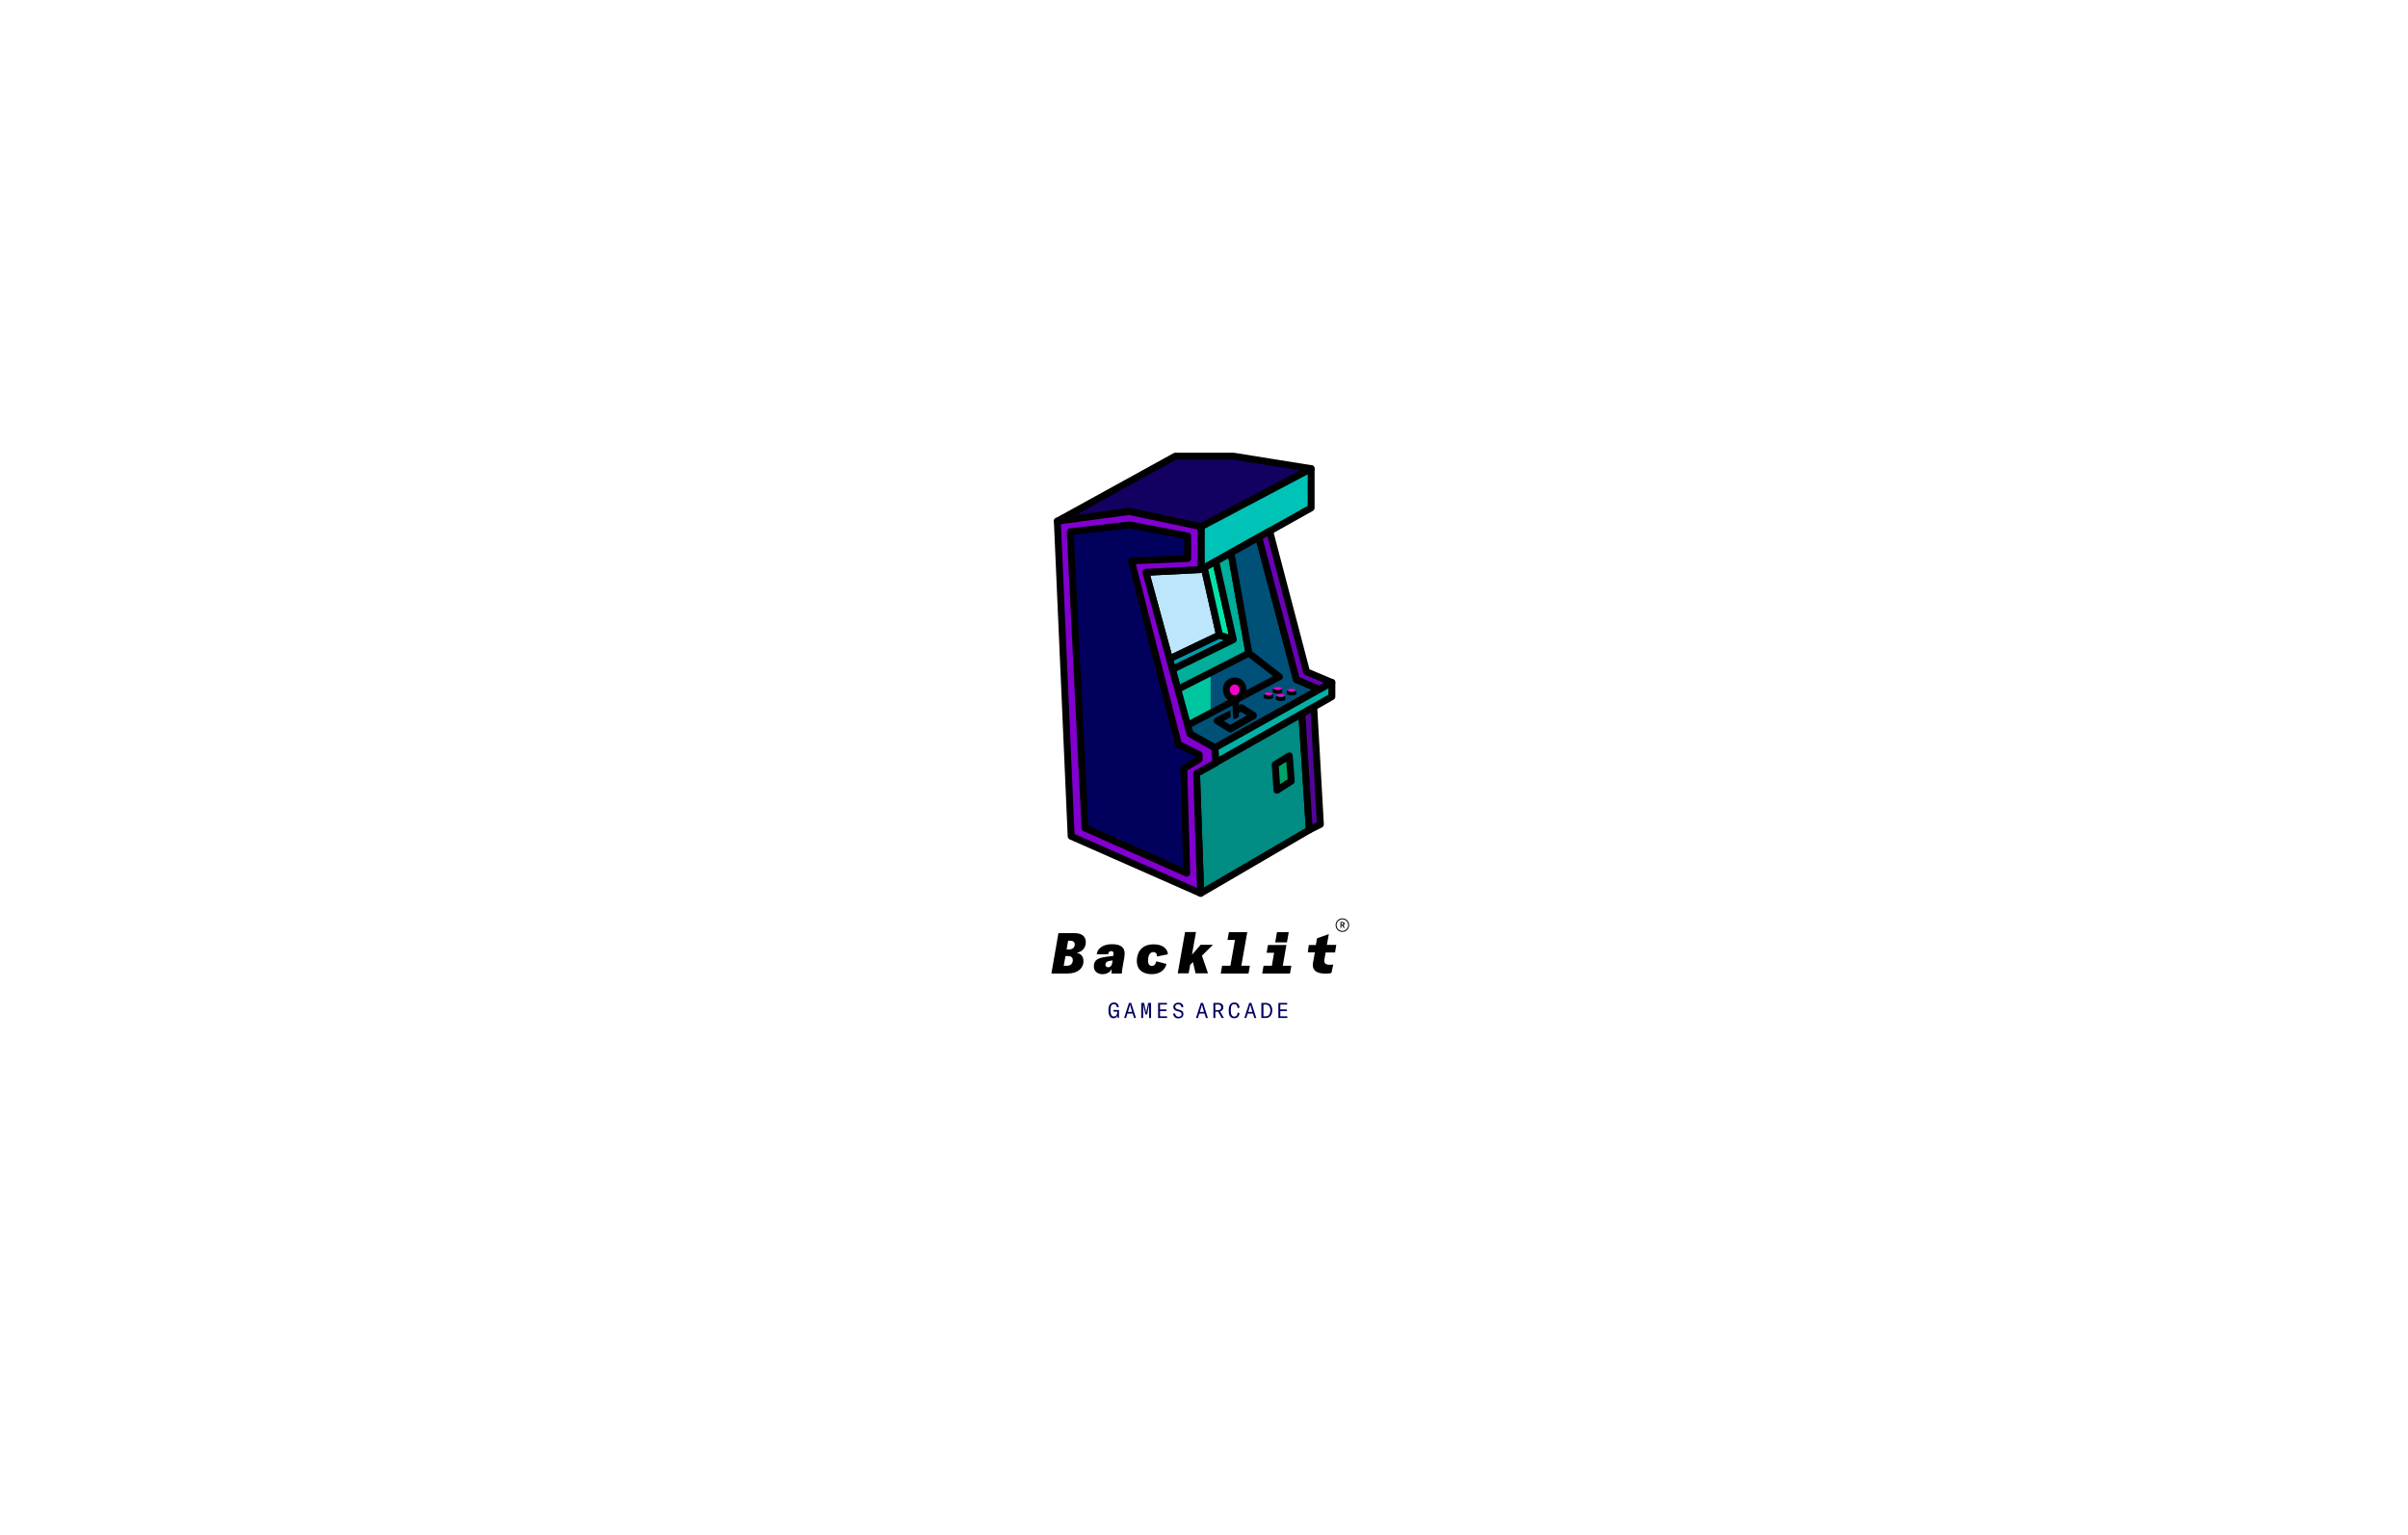<?xml version="1.0" encoding="utf-8"?>
<!-- Generator: Adobe Illustrator 21.1.0, SVG Export Plug-In . SVG Version: 6.00 Build 0)  -->
<svg version="1.1" id="Layer_1" xmlns="http://www.w3.org/2000/svg" xmlns:xlink="http://www.w3.org/1999/xlink" x="0px" y="0px"
	 viewBox="0 0 1742 1111" style="enable-background:new 0 0 1742 1111;background: #D3E9FA;" xml:space="preserve">
  <filter id="BLURR-1" x="-20" y="-20" width="200" height="200">
        <feGaussianBlur in="SourceGraphic" stdDeviation="19" />
    </filter>
  <filter id="BLURR-2" x="-20" y="-20" width="200" height="200">
        <feGaussianBlur in="SourceGraphic" stdDeviation="9" />
    </filter>
  <!-- filter:url(#BLURR-1); -->
<style type="text/css">
	.st0{fill:#02005D;}
	.st1{fill:#005079;}
	.st2{fill:#00C6A0; filter: url(#BLURR-2);}
	.st3{fill:#130060;stroke:#000000;stroke-width:5;stroke-linecap:square;stroke-linejoin:round;stroke-miterlimit:10;}
	.st4{fill:#00C3B8;stroke:#000000;stroke-width:5;stroke-linecap:square;stroke-linejoin:round;stroke-miterlimit:10;}
	.st5{fill:#BDE6FC;stroke:#000000;stroke-width:5;stroke-linecap:square;stroke-linejoin:round;stroke-miterlimit:10;}
	.st6{fill:#009DAE;stroke:#000000;stroke-width:5;stroke-linecap:square;stroke-linejoin:round;stroke-miterlimit:10;}
	.st7{fill:#03E4A7;stroke:#000000;stroke-width:5;stroke-linecap:square;stroke-linejoin:round;stroke-miterlimit:10;}
	.st8{fill:#00AE99;stroke:#000000;stroke-width:5;stroke-linecap:square;stroke-linejoin:round;stroke-miterlimit:10;}
	.st9{fill:#00C6A0;}
	.st10{fill:#005178;stroke:#000000;stroke-width:5;stroke-linecap:square;stroke-linejoin:round;stroke-miterlimit:10;}
	.st11{fill:#6A02B5;stroke:#000000;stroke-width:5;stroke-linecap:square;stroke-linejoin:round;stroke-miterlimit:10;}
	.st12{fill:#02B2A5;stroke:#000000;stroke-width:5;stroke-linecap:square;stroke-linejoin:round;stroke-miterlimit:10;}
	.st13{fill:#018C84;stroke:#000000;stroke-width:5;stroke-linecap:square;stroke-linejoin:round;stroke-miterlimit:10;}
	.st14{fill:#530499;stroke:#000000;stroke-width:5;stroke-linecap:square;stroke-linejoin:round;stroke-miterlimit:10;}
	.st15{fill:#00A367;stroke:#000000;stroke-width:5;stroke-linecap:square;stroke-linejoin:round;stroke-miterlimit:10;}
	.st16{fill:none;}
	.st17{fill:#FFFFFF;}
	.st18{fill:#F400CB;}
	.st19{fill:#8100CF;stroke:#000000;stroke-width:5;stroke-linecap:square;stroke-linejoin:round;stroke-miterlimit:10;}
	.st20{fill:#02005D;stroke:#000000;stroke-width:5;stroke-linecap:square;stroke-linejoin:round;stroke-miterlimit:10;}
	@keyframes fade {
   0%   { opacity: 6; }
   10.9%  { opacity: 6; }
   11%   { opacity: 0; }
   12%  { opacity: 6; }
   44%  { opacity: 6; }
   44.5%  { opacity: 0; }
   45%  { opacity: 6; }
   46.4%  { opacity: 6; }
   46.5%  { opacity: 0; }
   46.7%  { opacity: 6; }
   49.4%  { opacity: 6; }
   49.5%  { opacity: 0; }
   49.7%  { opacity: 6; }
   77.4%  { opacity: 6; }
   77.5%  { opacity: 0; }
   77.6%  { opacity: 6; }
   100% { opacity: 5; }
}
.st21 {
fill:#BDE6FC;
 opacity: 0;
   animation-name: fade;
   animation-duration: 13s;
   animation-iteration-count: infinite; filter:url(#BLURR-1);
}
</style>
<g>
	<path d="M785.5,681.8c0,3.9-2.5,6.8-6.6,7.7c3.1,0.5,4.9,2.6,4.9,6c0,5.3-4.4,8.9-11.3,8.9h-11.9l5.1-29.2H777
		C782.9,675.1,785.5,677.8,785.5,681.8z M769.5,698.8h2.5c2.6,0,4.1-1.8,4.1-4c0-2.3-1.6-3-3.4-3h-1.9L769.5,698.8z M771.6,687h1.7
		c2.6,0,4.2-1.5,4.2-3.6c0-1.7-1.2-2.7-2.9-2.7h-1.9L771.6,687z"/>
	<path d="M811.6,704.4h-7.5c0-1.7,0-2.6,0.1-3.4c-0.9,2.4-3.5,3.9-6.7,3.9c-3.6,0-6.2-2.3-6.2-5.6c0-2.3,0.7-3.8,2.3-5
		c1.3-0.9,3.5-1.6,6.8-2l4.9-0.6l0.1-0.4c0.1-0.5,0.2-0.9,0.2-1.3c0-1.1-0.6-1.8-1.6-1.8c-1.5,0-2.1,0.8-2.4,2.3h-8.2
		c0.5-4.4,4.8-7.3,10.9-7.3c6.3,0,9.3,2.1,9.3,6.8c0,0.7-0.1,1.6-0.2,2.5l-1.2,6.8C811.8,701,811.6,703.1,811.6,704.4z M803.2,695.2
		c-2.4,0.3-3.5,1.2-3.5,2.9c0,1.1,0.8,1.8,2,1.8c1.5,0,2.5-1,2.8-2.8l0.4-2.1L803.2,695.2z"/>
	<path d="M822.4,695.2c0-5.3,2.8-11.9,12.1-11.9c5.2,0,9.9,2,10.4,7.2l-7.9,1.6c0-2.3-1.2-3.2-2.6-3.2c-3,0-3.9,3.5-3.9,6.1
		c0,3,1.3,3.9,2.8,3.9c1.9,0,2.8-1.4,3.2-3.3l7.4,1.9c-1.1,4.2-4.6,7.4-10.8,7.4C828.6,704.9,822.4,703.1,822.4,695.2z"/>
	<path d="M869.5,691.5l4.4,12.8h-9l-1.9-8.2l-2,2.1l-1.1,6.1H852l5.3-29.9h7.9l-2.9,16.4l6.3-7.2h8.9L869.5,691.5z"/>
	<path d="M884.1,698.8h6l3.3-18.7H888l1-5.6h13.3l-4.3,24.3h6.2l-1,5.6h-20.1L884.1,698.8z"/>
	<path d="M914.1,698.8h6l1.6-9.4h-5.4l1-5.6h13.3l-2.6,15h6.2l-1,5.6h-20.1L914.1,698.8z M931,681.9h-8.5l1.3-7.4h8.5L931,681.9z"/>
	<path d="M946.8,683.8h5.1l0.9-4.9l8.5-3l-1.4,7.8h6.8l-0.9,5.5h-6.8l-0.9,5.1c-0.6,3,1.4,3.8,4,3.8c1.2,0,1.8-0.1,2.4-0.2l-1.3,6.1
		c-1,0.3-2.1,0.5-4.2,0.5c-6.3,0-10.2-2.2-9.1-8.1l1.3-7.3h-5.1L946.8,683.8z"/>
</g>
<g>
	<g>
		<path class="st0" d="M801.9,731.6v-1.1c0-3.2,1.4-5.1,4-5.1c2.7,0,3.4,2.1,3.5,3.3l-1.4,0.2c-0.1-0.9-0.6-2.3-2.2-2.3
			c-1.5,0-2.4,1-2.4,4.1v0.6c0,2.6,0.7,4.2,2.4,4.2c2,0,2.4-2,2.4-2.9V732h-2.7v-1.2h4v5.7h-1l-0.2-1.6c-0.4,1.1-1.2,1.9-2.7,1.9
			C803.2,736.9,801.9,734.7,801.9,731.6z"/>
		<path class="st0" d="M819.4,733.4h-3.8l-1,3.2h-1.4l3.5-10.9h1.6l3.5,10.9h-1.4L819.4,733.4z M816,732.2h3c-0.7-2.2-1.2-4-1.5-5.3
			h0C817.2,728.2,816.7,730,816,732.2z"/>
		<path class="st0" d="M829.9,734h-1.3l-1-4.3c-0.2-0.6-0.4-2-0.5-2.8H827c0,0.7,0,2,0,2.9v6.8h-1.4v-10.9h2.1l1.2,5.7
			c0.1,0.3,0.1,0.8,0.2,1h0.1c0-0.2,0.1-0.6,0.2-1l1.2-5.7h2.1v10.9h-1.4v-6.8c0-0.9,0-2.2,0-2.9h-0.1c-0.1,0.8-0.3,2.2-0.5,2.8
			L829.9,734z"/>
		<path class="st0" d="M844.1,726.9h-4.9v3.5h4.7v1.2h-4.7v3.8h5.1v1.2h-6.5v-10.9h6.4V726.9z"/>
		<path class="st0" d="M848.6,733.5l1.4-0.3c0.2,1.3,1,2.5,2.6,2.5c1,0,2.2-0.4,2.2-1.7c0-1.4-0.9-1.8-1.8-2l-1.5-0.4
			c-1.5-0.4-2.7-1.3-2.7-3c0-1.6,1.4-3.1,3.5-3.1c2,0,3.6,0.8,3.8,3.1l-1.4,0.4c-0.1-1.7-1.2-2.3-2.4-2.3c-1.6,0-2.1,0.9-2.1,1.8
			c0,1,0.8,1.6,1.7,1.8l1.4,0.4c1.5,0.4,2.8,1,2.8,3.1c0,1.5-1.1,3.1-3.7,3.1C850,736.9,848.9,735.3,848.6,733.5z"/>
	</g>
	<g>
		<path class="st0" d="M871.4,733.4h-3.8l-1,3.2h-1.4l3.5-10.9h1.6l3.5,10.9h-1.4L871.4,733.4z M868,732.2h3c-0.7-2.2-1.2-4-1.5-5.3
			h0C869.2,728.2,868.7,730,868,732.2z"/>
		<path class="st0" d="M881.2,732h-2v4.6h-1.4v-10.9h3.5c2.4,0,3.7,1.2,3.7,3.2c0,1.5-0.9,2.6-2.3,2.9l2.7,4.8h-1.6L881.2,732z
			 M879.2,730.9h2c1.5,0,2.2-0.7,2.2-2c0-1.3-0.8-2-2.2-2h-2V730.9z"/>
		<path class="st0" d="M888.9,731.5v-0.8c0-3.3,1.4-5.3,4-5.3c2.3,0,3.6,1.2,3.8,3.8l-1.4,0.2c-0.1-1.8-0.9-2.8-2.4-2.8
			c-1.7,0-2.5,1.2-2.5,4v0.8c0,2.8,0.9,4.2,2.5,4.2c1.5,0,2.3-1.1,2.4-2.9l1.4,0.3c-0.2,2.2-1.4,3.8-3.9,3.8
			C890.2,736.9,888.9,734.9,888.9,731.5z"/>
		<path class="st0" d="M906.4,733.4h-3.8l-1,3.2h-1.4l3.5-10.9h1.6l3.5,10.9h-1.4L906.4,733.4z M903,732.2h3c-0.7-2.2-1.2-4-1.5-5.3
			h0C904.2,728.2,903.7,730,903,732.2z"/>
		<path class="st0" d="M912.6,725.7h3.2c3,0,4.6,2.3,4.6,5.4c0,3.1-1.8,5.5-4.7,5.5h-3.2V725.7z M915.8,735.4c2.1,0,3.2-2,3.2-4.3
			c0-2.3-1.1-4.2-3.2-4.2h-1.8v8.5H915.8z"/>
		<path class="st0" d="M931.1,726.9h-4.9v3.5h4.7v1.2h-4.7v3.8h5.1v1.2h-6.5v-10.9h6.4V726.9z"/>
	</g>
</g>
<g>
	<path d="M971.1,674.3c-2.7,0-4.9-2.2-4.9-4.9s2.2-4.9,4.9-4.9s4.9,2.2,4.9,4.9S973.8,674.3,971.1,674.3z M971.1,665.2
		c-2.3,0-4.2,1.9-4.2,4.2s1.9,4.2,4.2,4.2c2.3,0,4.2-1.9,4.2-4.2S973.4,665.2,971.1,665.2z"/>
</g>
<g>
	<path d="M971.1,669.7h-0.7v1.7h-0.7v-4.3h1.5c0.9,0,1.5,0.5,1.5,1.3c0,0.5-0.3,0.9-0.8,1.1l0.9,1.9h-0.8L971.1,669.7z M970.4,669.1
		h0.6c0.5,0,0.8-0.3,0.8-0.7s-0.3-0.7-0.8-0.7h-0.6V669.1z"/>
</g>
<path class="st1" d="M859.1,524.8l-7.1-26l51.5-26.1l22,17l-29.2,14.5c0,0,8.8-12.5-3.1-11.4s-8.1,13.8,0,14L859.1,524.8z"/>
<polygon id="WILLYWILLY" class="st2" points="852,498.8 875.8,486.7 875.8,516 859.1,524.8 "/>
<polygon class="st3" points="764.9,377.1 850.2,330.1 892.5,330.1 948.5,339.1 868.9,381.1 816.9,370.1 "/>
<polygon class="st4" points="868.9,381.1 868.9,412.1 948.5,367.5 948.5,339.1 "/>
<polygon class="st5" points="846,476.8 882.2,459.5 871.2,410.8 868.9,412.1 828.9,414.1 "/>
<polygon class="st6" points="848.1,484.4 892.2,462.8 882.2,459.5 846,476.8 "/>
<polygon class="st7" points="871.2,410.8 882.2,459.5 892.2,462.8 879.5,406.2 "/>
<polygon class="st8" points="890.5,400 903.5,472.6 852,498.8 848.1,484.4 892.2,462.8 879.5,406.2 "/>
<polygon class="st9" points="860.9,531.1 859.1,524.8 873.1,517.4 873.1,537.9 "/>
<polygon class="st10" points="910.6,388.7 937.9,491.8 954.6,498.8 878.9,541.1 860.9,531.1 859.1,524.8 925.5,489.7 903.5,472.6 
	890.5,400 "/>
<polygon class="st11" points="918.5,384.3 945.2,486.1 963.5,493.8 954.6,498.8 937.9,491.8 910.6,388.7 "/>
<polygon class="st12" points="878.9,541.1 879.5,552 963.5,504.1 963.5,493.8 "/>
<polygon class="st13" points="865.6,559.7 941.8,516.5 947.2,600.5 868.6,646.4 "/>
<polygon class="st14" points="950.4,511.6 955.2,596.5 947.2,600.5 941.8,516.5 "/>
<polygon class="st15" points="922.5,553.2 932.7,546.9 934.1,565.2 923.8,571.8 "/>
<path class="st16" d="M895.3,519.1l-1.9,1c-0.5,0.3-1.2-0.1-1.2-0.7l-0.1-1.3l-6.4,3.4l4.5,2.8l11.9-6.8l-4-2.6l-1.7,0.9v2.2
	C896.3,518.9,895.9,518.8,895.3,519.1z"/>
<path d="M908.2,515.6l-8.8-5.6c-0.8-0.5-1.7-0.5-2.5-0.1l-0.7,0.4v5.7l1.7-0.9l4,2.6l-11.9,6.8l-4.5-2.8l4.8-2.9l-0.3-4.9l-10.7,5.5
	c-0.8,0.4-1.3,1.2-1.3,2.1c0,0.9,0.4,1.7,1.2,2.2l9.4,5.9c0.4,0.3,0.9,0.4,1.3,0.4c0.4,0,0.9-0.1,1.2-0.3l16.8-9.6
	c0.8-0.4,1.2-1.2,1.3-2.1S909,516.1,908.2,515.6z"/>
<path d="M914.2,502.3v2.8c0,0,1.8,0.8,3.9,0.8s2.9-0.9,2.9-0.9v-2.8c0,0-1.2,1.1-3,1.1C916.2,503.4,914.2,502.3,914.2,502.3z"/>
<path d="M920.8,498.4v2.8c0,0,1.8,0.8,3.9,0.8s2.9-0.9,2.9-0.9v-2.8c0,0-1.2,1.1-3,1.1C922.8,499.4,920.8,498.4,920.8,498.4z"/>
<path d="M923,503.6v2.8c0,0,1.8,0.8,3.9,0.8c2.1,0,2.9-0.9,2.9-0.9v-2.8c0,0-1.2,1.1-3,1.1C924.9,504.6,923,503.6,923,503.6z"/>
<path d="M930.9,499.6v2.8c0,0,1.8,0.8,3.9,0.8s2.9-0.9,2.9-0.9v-2.8c0,0-1.2,1.1-3,1.1C932.9,500.6,930.9,499.6,930.9,499.6z"/>
<path class="st17" d="M893.2,505.4L893.2,505.4c-3.3,0-6-2.7-6-6v-0.7c0-3.3,2.7-6,6-6l0,0c3.3,0,6,2.7,6,6v0.7
	C899.2,502.7,896.5,505.4,893.2,505.4z"/>
<circle class="st18" cx="893" cy="499" r="4.1"/>
<g>
	<path d="M892.1,519.5c0,0.6,0.7,1,1.2,0.7l1.9-1c0.6-0.3,1-0.3,1-1V516l-4.2,2.3L892.1,519.5z"/>
	<polygon points="896.3,504.2 891.3,504.2 891.7,512.7 896.3,510.3 	"/>
	<polygon points="896.3,516 896.3,510.3 891.7,512.7 892,518.2 	"/>
</g>
<path d="M893.2,507.9c-4.7,0-8.5-3.8-8.5-8.5v-0.7c0-4.7,3.8-8.5,8.5-8.5c4.7,0,8.5,3.8,8.5,8.5v0.7
	C901.7,504.1,897.9,507.9,893.2,507.9z M893.2,495.3c-1.9,0-3.5,1.6-3.5,3.5v0.7c0,1.9,1.6,3.5,3.5,3.5c1.9,0,3.5-1.6,3.5-3.5v-0.7
	C896.7,496.8,895.1,495.3,893.2,495.3z"/>
<path class="st18" d="M914.4,502c-0.1,0-0.1-0.2,0-0.2c0.4-0.2,1.6-0.8,3.2-0.8c1.6,0,2.8,0.5,3.2,0.8c0.1,0.1,0.1,0.2,0,0.3
	c-0.4,0.3-1.5,0.9-2.8,0.9C916.5,503,915,502.3,914.4,502z"/>
<path class="st18" d="M921,498.2c-0.1,0-0.1-0.1,0-0.2c0.4-0.2,1.5-0.8,3.2-0.9c1.7,0,2.9,0.6,3.3,0.9c0.1,0,0.1,0.1,0,0.2
	c-0.3,0.3-1.4,1-2.9,1C923.1,499.2,921.5,498.4,921,498.2z"/>
<path class="st18" d="M923.1,503.2c-0.1,0-0.1-0.1,0-0.2c0.4-0.2,1.5-0.8,3.2-0.9c1.6,0,2.7,0.5,3.2,0.8c0.1,0.1,0.1,0.2,0,0.3
	c-0.4,0.3-1.5,0.9-2.8,0.9C925.3,504.2,923.6,503.5,923.1,503.2z"/>
<path class="st18" d="M931.1,499.4c-0.1,0-0.1-0.2,0-0.2c0.4-0.2,1.6-0.8,3.2-0.8c1.7,0,2.8,0.6,3.2,0.8c0.1,0.1,0.1,0.2,0,0.2
	c-0.4,0.3-1.5,1-2.9,1C933.3,500.4,931.7,499.7,931.1,499.4z"/>
<polygon class="st19" points="774.9,605.1 764.9,377.1 816.9,370.1 868.9,381.1 868.9,412.1 828.9,414.1 860.9,531.1 878.9,541.1 
	879.5,552 865.6,559.7 868.6,646.4 "/>
<polygon class="st20" points="784.9,599.1 774.2,384.8 817.2,379.8 859.2,387.8 859.2,404.1 818.5,405.8 852.5,538.5 867.5,546.1 
	867.5,549.5 856.4,556.1 858.5,631.8 "/>
<polygon id="BUMBUMBUM" class="st21" points="851,472 917,490 902,404 873,419 838,421 "/>
</svg>

